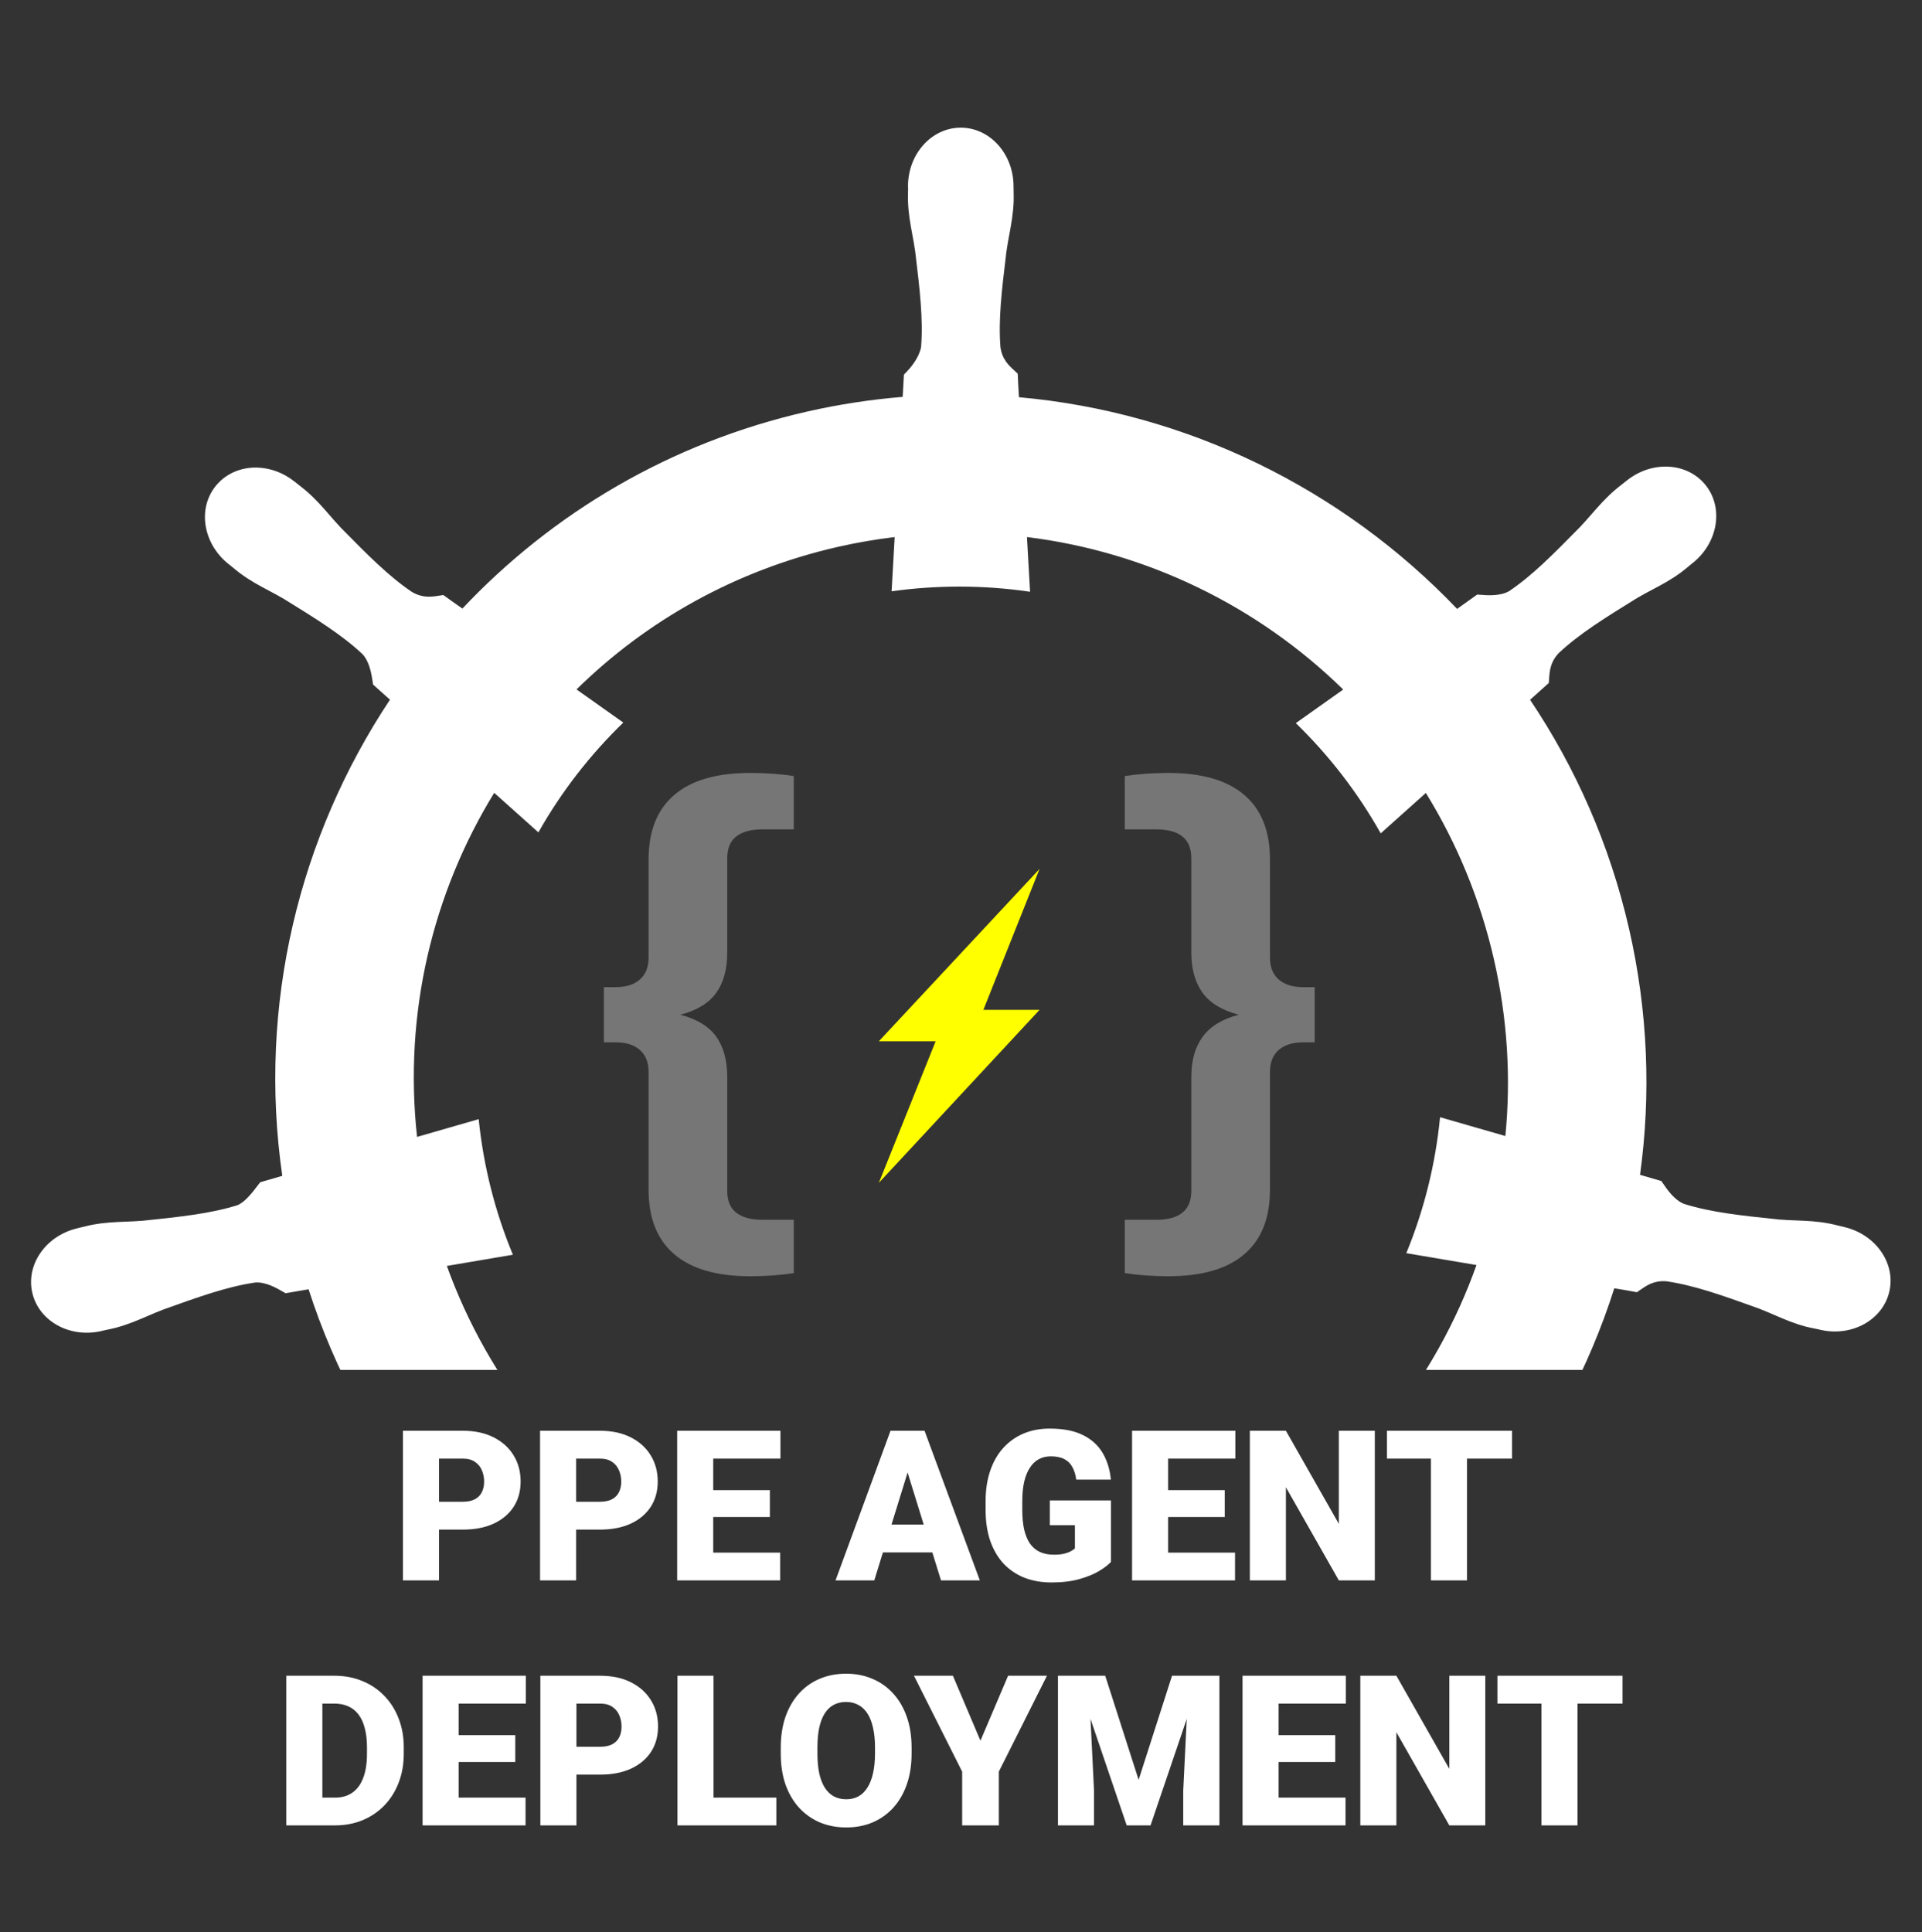 <svg width="557" height="560" viewBox="0 0 557 560" fill="none" xmlns="http://www.w3.org/2000/svg">
<rect x="0" y="0" width="557" height="560" fill="#333333" stroke="none"/>
<g clip-path="url(#clip0_45_234)">
<path d="M210.755 276.051C210.755 280.876 209.689 284.773 207.555 287.742C205.421 290.711 201.96 292.821 197.172 294.074C201.96 295.327 205.421 297.437 207.555 300.406C209.689 303.375 210.755 307.272 210.755 312.097V345.081C210.755 347.957 211.614 350.068 213.332 351.414C215.049 352.805 217.625 353.501 221.061 353.501H230.038V368.949C226.239 369.552 222.023 369.854 217.391 369.854C207.659 369.854 200.32 367.72 195.376 363.452C190.432 359.23 187.959 352.991 187.959 344.733V310.636C187.959 307.899 187.127 305.788 185.461 304.303C183.796 302.819 181.48 302.076 178.513 302.076H175V286.071H178.513C181.48 286.071 183.796 285.329 185.461 283.845C187.127 282.36 187.959 280.249 187.959 277.512V249.121C187.959 240.863 190.432 234.624 195.376 230.402C200.32 226.134 207.659 224 217.391 224C222.023 224 226.239 224.302 230.038 224.905V240.353H221.061C217.625 240.353 215.049 241.049 213.332 242.441C211.614 243.786 210.755 245.897 210.755 248.773V276.051Z" fill="#767677"/>
<path d="M381 286.071V302.076H377.565C374.598 302.076 372.256 302.819 370.539 304.303C368.873 305.788 368.041 307.899 368.041 310.636V344.733C368.041 352.991 365.568 359.23 360.624 363.452C355.68 367.72 348.341 369.854 338.609 369.854C334.081 369.854 329.865 369.552 325.962 368.949V353.501H335.018C338.453 353.501 341.003 352.805 342.668 351.414C344.386 350.068 345.245 347.957 345.245 345.081V312.097C345.245 307.319 346.338 303.445 348.523 300.476C350.709 297.461 354.196 295.327 358.985 294.074C354.196 292.821 350.709 290.711 348.523 287.742C346.338 284.726 345.245 280.829 345.245 276.051V248.773C345.245 245.897 344.386 243.786 342.668 242.441C341.003 241.049 338.453 240.353 335.018 240.353H325.962V224.905C329.865 224.302 334.081 224 338.609 224C348.341 224 355.68 226.134 360.624 230.402C365.568 234.624 368.041 240.863 368.041 249.121V277.512C368.041 280.249 368.873 282.36 370.539 283.845C372.256 285.329 374.598 286.071 377.565 286.071H381Z" fill="#767677"/>
<path d="M254.693 301.759L301.262 251.818L284.991 292.662H301.262L254.693 342.788L271.151 301.759H254.693Z" fill="#FFFF00"/>
<path fill-rule="evenodd" clip-rule="evenodd" d="M263.136 53.995C263.135 44.61 269.984 37.001 278.432 37C286.879 37 293.726 44.61 293.727 53.995C293.729 54.465 293.74 54.991 293.75 55.529C293.769 56.517 293.79 57.546 293.76 58.342C293.627 61.917 293.068 64.937 292.498 68.012C292.205 69.595 291.91 71.192 291.668 72.887L291.57 73.7C290.326 84.012 289.288 92.62 289.936 100.635C290.458 104.188 292.321 105.886 294.102 107.509C294.384 107.766 294.664 108.022 294.936 108.282C294.982 109.392 295.16 113.075 295.296 115.114C343.93 119.434 389.097 141.675 422.271 176.46L428.088 172.309C428.32 172.323 428.586 172.343 428.878 172.366C431.064 172.534 434.754 172.819 437.37 171.297C444.052 166.798 450.153 160.6 457.457 153.179L457.993 152.634C459.146 151.412 460.196 150.209 461.236 149.018C463.316 146.637 465.355 144.301 468.092 141.946C468.766 141.367 469.687 140.648 470.539 139.982C470.873 139.72 471.197 139.467 471.491 139.234C478.829 133.38 489.037 134.003 494.305 140.607C499.573 147.21 497.883 157.305 490.547 163.158C490.202 163.435 489.823 163.748 489.434 164.068C488.655 164.711 487.837 165.385 487.179 165.871C484.329 167.976 481.625 169.409 478.881 170.863C477.43 171.632 475.967 172.406 474.466 173.29C465.318 178.94 457.733 183.624 451.718 189.272C449.257 191.905 449.088 194.417 448.925 196.826C448.9 197.197 448.875 197.566 448.842 197.933C448.432 198.31 447.521 199.124 446.51 200.027C445.43 200.992 444.236 202.059 443.417 202.803C456.601 222.427 466.486 244.7 472.08 269.052C477.622 293.18 478.486 317.294 475.283 340.466L481.461 342.262C481.591 342.447 481.738 342.663 481.9 342.902C483.12 344.696 485.23 347.799 488.062 348.897C495.85 351.35 504.604 352.268 515.148 353.373L515.484 353.408C517.209 353.551 518.852 353.616 520.483 353.68C523.598 353.802 526.664 353.923 530.158 354.585C530.959 354.736 531.991 354.992 532.974 355.236C533.554 355.38 534.116 355.52 534.603 355.631C543.62 357.806 549.407 366.095 547.546 374.26C545.683 382.426 536.876 387.39 527.806 385.438C527.773 385.43 527.732 385.426 527.691 385.421C527.651 385.417 527.61 385.412 527.576 385.405C527.524 385.393 527.474 385.374 527.425 385.355C527.378 385.337 527.332 385.319 527.282 385.307C526.822 385.206 526.32 385.105 525.814 385.003C524.928 384.826 524.031 384.645 523.328 384.457C519.888 383.536 517.071 382.317 514.208 381.077C512.716 380.431 511.212 379.78 509.601 379.163L509.126 378.993C499.217 375.439 490.969 372.481 482.931 371.319C479.354 371.036 477.289 372.471 475.313 373.844C474.997 374.063 474.684 374.28 474.368 374.489C473.251 374.265 469.811 373.656 467.831 373.345C453.174 419.406 421.964 459.288 379.652 484.272C379.887 484.839 380.174 485.612 380.476 486.421C381.111 488.128 381.808 489.999 382.201 490.449C382.067 490.805 381.924 491.159 381.781 491.515C380.884 493.74 379.954 496.047 381.024 499.469C383.993 507.169 388.797 514.695 394.588 523.754C395.546 525.184 396.512 526.502 397.47 527.807C399.314 530.321 401.126 532.792 402.792 535.945C403.208 536.733 403.718 537.812 404.186 538.802C404.399 539.252 404.603 539.684 404.786 540.062C408.718 548.473 405.832 558.16 398.281 561.797C390.671 565.463 381.208 561.591 377.135 553.135C376.962 552.78 376.769 552.39 376.569 551.987C376.095 551.033 375.586 550.009 375.239 549.213C373.804 545.926 372.989 542.95 372.16 539.92C371.736 538.374 371.309 536.814 370.794 535.193L370.645 534.754C367.239 524.775 364.411 516.49 360.303 509.471C358.281 506.481 355.862 505.754 353.545 505.057C353.191 504.95 352.839 504.845 352.492 504.732C352.24 504.299 351.634 503.201 350.973 502.003C350.357 500.886 349.693 499.682 349.223 498.849C340.668 502.087 331.898 504.73 322.978 506.759C283.29 515.77 243.559 512.113 208.064 498.489L204.6 504.764C202.021 505.454 199.535 506.155 198.008 507.975C194.093 512.645 191.832 519.301 189.429 526.372C188.412 529.365 187.37 532.431 186.166 535.454C185.644 537.101 185.215 538.683 184.791 540.252C183.977 543.257 183.178 546.213 181.754 549.475C181.425 550.229 180.946 551.183 180.492 552.091C180.268 552.537 180.05 552.972 179.859 553.366C179.857 553.37 179.858 553.375 179.859 553.381C179.86 553.386 179.861 553.392 179.859 553.397C179.855 553.403 179.849 553.408 179.842 553.414C179.835 553.419 179.828 553.424 179.825 553.43C175.743 561.858 166.312 565.716 158.712 562.059C151.161 558.422 148.277 548.735 152.208 540.324C152.422 539.881 152.661 539.365 152.907 538.832C153.334 537.907 153.785 536.933 154.169 536.206C155.841 533.04 157.662 530.547 159.514 528.013C160.464 526.712 161.422 525.401 162.373 523.982C168.164 514.923 173.249 506.796 176.217 499.099C176.964 496.54 175.859 493.038 174.857 490.449L177.636 483.782C136.921 459.656 104.766 421.208 89.424 373.638L82.756 374.783C82.555 374.67 82.33 374.54 82.086 374.398C80.161 373.281 76.99 371.441 73.965 371.677C65.923 372.841 57.673 375.8 47.759 379.355L47.295 379.521C45.711 380.129 44.231 380.765 42.764 381.395C39.875 382.636 37.039 383.855 33.568 384.784C32.781 384.995 31.752 385.212 30.768 385.419C30.369 385.503 29.977 385.586 29.613 385.666C29.564 385.678 29.517 385.696 29.471 385.714C29.422 385.733 29.372 385.752 29.32 385.764C29.285 385.772 29.245 385.776 29.205 385.78C29.164 385.785 29.123 385.789 29.09 385.797C20.021 387.751 11.215 382.786 9.349 374.62C7.485 366.454 13.276 358.168 22.291 355.99C22.326 355.982 22.366 355.969 22.407 355.957C22.446 355.945 22.486 355.932 22.52 355.925L22.651 355.891C23.043 355.799 23.467 355.696 23.901 355.59C24.887 355.35 25.923 355.098 26.736 354.944C30.225 354.283 33.288 354.163 36.397 354.04C38.033 353.976 39.682 353.911 41.412 353.767L41.768 353.73C52.302 352.625 61.05 351.708 68.832 349.257C71.039 348.352 73.159 345.566 74.788 343.426C75.002 343.145 75.207 342.875 75.403 342.622L81.809 340.76C74.631 291.052 86.776 242.266 113.02 202.77L108.118 198.391C108.084 198.182 108.049 197.943 108.01 197.68C107.693 195.54 107.138 191.796 105.046 189.566C99.033 183.919 91.452 179.237 82.308 173.59L82.298 173.584C80.809 172.708 79.362 171.939 77.929 171.176C75.181 169.715 72.48 168.279 69.617 166.165C68.953 165.674 68.13 164.997 67.346 164.352C67.037 164.097 66.733 163.847 66.448 163.616C66.412 163.588 66.376 163.563 66.339 163.539C66.299 163.511 66.258 163.483 66.218 163.452C58.88 157.601 57.193 147.505 62.46 140.901C65.422 137.186 69.948 135.347 74.651 135.508C78.308 135.633 82.094 136.968 85.305 139.527C85.591 139.754 85.905 139.999 86.23 140.253C87.091 140.926 88.027 141.658 88.704 142.24C91.421 144.577 93.435 146.895 95.489 149.258C96.539 150.467 97.6 151.687 98.77 152.928L99.033 153.195C106.459 160.738 112.628 167.004 119.394 171.557C122.513 173.374 125.003 172.981 127.391 172.604C127.756 172.546 128.118 172.489 128.48 172.44C130.304 173.771 132.145 175.079 134.004 176.362C160.038 148.74 194.233 128.282 233.95 119.264C243.055 117.201 252.295 115.781 261.599 115.015L261.959 108.544C263.995 106.572 266.28 103.736 266.927 100.635C267.587 92.463 266.528 83.675 265.252 73.093L265.228 72.887C264.986 71.192 264.69 69.595 264.397 68.012C263.828 64.936 263.268 61.916 263.136 58.342C263.108 57.583 263.127 56.624 263.147 55.685C263.155 55.252 263.164 54.823 263.168 54.42C263.167 54.353 263.159 54.287 263.152 54.221C263.144 54.147 263.136 54.072 263.136 53.995ZM258.389 171.363L259.279 155.641C253.798 156.298 248.355 157.237 242.97 158.452C213.163 165.219 187.3 179.914 167.079 199.796L180.633 209.404C170.988 218.741 162.681 229.453 156.03 241.224L143.221 229.767C125.392 258.811 116.946 293.646 120.865 329.483L138.724 324.329C140.126 338.117 143.529 351.314 148.637 363.624L129.494 366.873C141.679 400.591 164.461 428.071 193.063 446.425L201.098 427.006C212.394 434.446 224.832 440.293 238.092 444.23L227.641 463.126C254.512 472.282 284.188 474.33 313.959 467.571C319.214 466.382 324.406 464.931 329.516 463.223L318.848 443.947C332.082 439.917 344.485 433.978 355.737 426.452L364.127 446.718C393.93 427.732 416.236 399.362 427.892 366.611L407.549 363.172C412.623 350.825 415.982 337.592 417.331 323.77L436.259 329.222C437.898 312.525 436.9 295.249 432.926 277.942C428.902 260.424 422.143 244.266 413.218 229.798L400.132 241.51C393.491 229.694 385.185 218.939 375.532 209.563L389.261 199.829C364.6 175.679 332.416 159.921 297.617 155.641L298.516 171.493C291.82 170.509 284.969 170 278 170C271.344 170 264.797 170.464 258.389 171.363Z" fill="white"/>
</g>
<path d="M134.08 443.286H123.298V435.214H134.08C135.549 435.214 136.741 434.966 137.654 434.47C138.568 433.973 139.233 433.288 139.65 432.415C140.087 431.521 140.305 430.518 140.305 429.406C140.305 428.215 140.087 427.113 139.65 426.1C139.233 425.087 138.568 424.273 137.654 423.658C136.741 423.022 135.549 422.705 134.08 422.705H127.229V458H116.775V414.633H134.08C137.555 414.633 140.543 415.268 143.045 416.539C145.567 417.81 147.503 419.557 148.854 421.781C150.204 423.985 150.879 426.507 150.879 429.347C150.879 432.146 150.204 434.589 148.854 436.674C147.503 438.759 145.567 440.387 143.045 441.559C140.543 442.71 137.555 443.286 134.08 443.286ZM173.813 443.286H163.031V435.214H173.813C175.283 435.214 176.474 434.966 177.388 434.47C178.301 433.973 178.966 433.288 179.383 432.415C179.82 431.521 180.039 430.518 180.039 429.406C180.039 428.215 179.82 427.113 179.383 426.1C178.966 425.087 178.301 424.273 177.388 423.658C176.474 423.022 175.283 422.705 173.813 422.705H166.963V458H156.508V414.633H173.813C177.288 414.633 180.277 415.268 182.779 416.539C185.301 417.81 187.237 419.557 188.587 421.781C189.937 423.985 190.612 426.507 190.612 429.347C190.612 432.146 189.937 434.589 188.587 436.674C187.237 438.759 185.301 440.387 182.779 441.559C180.277 442.71 177.288 443.286 173.813 443.286ZM226.086 449.958V458H202.973V449.958H226.086ZM206.696 414.633V458H196.242V414.633H206.696ZM223.108 431.849V439.623H202.973V431.849H223.108ZM226.176 414.633V422.705H202.973V414.633H226.176ZM263.943 423.747L253.37 458H242.141L258.076 414.633H265.194L263.943 423.747ZM272.7 458L262.097 423.747L260.727 414.633H267.935L283.959 458H272.7ZM272.283 441.827V449.898H250.034V441.827H272.283ZM321.965 434.827V452.639C321.23 453.453 320.098 454.326 318.569 455.26C317.06 456.173 315.154 456.958 312.851 457.613C310.547 458.268 307.837 458.596 304.719 458.596C301.84 458.596 299.229 458.139 296.886 457.226C294.543 456.292 292.527 454.932 290.839 453.145C289.171 451.338 287.881 449.134 286.967 446.533C286.074 443.912 285.627 440.913 285.627 437.538V435.125C285.627 431.749 286.084 428.751 286.997 426.13C287.91 423.509 289.191 421.305 290.839 419.518C292.507 417.711 294.463 416.34 296.707 415.407C298.971 414.474 301.453 414.007 304.153 414.007C308.145 414.007 311.391 414.643 313.893 415.914C316.395 417.165 318.291 418.902 319.582 421.126C320.873 423.33 321.657 425.882 321.935 428.781H311.897C311.699 427.351 311.322 426.14 310.766 425.147C310.229 424.134 309.455 423.37 308.442 422.854C307.43 422.317 306.119 422.049 304.511 422.049C303.26 422.049 302.118 422.317 301.085 422.854C300.073 423.39 299.209 424.204 298.494 425.296C297.779 426.368 297.223 427.718 296.826 429.347C296.449 430.975 296.26 432.881 296.26 435.065V437.538C296.26 439.702 296.439 441.598 296.796 443.227C297.174 444.855 297.73 446.215 298.464 447.307C299.219 448.379 300.172 449.194 301.324 449.75C302.495 450.286 303.875 450.554 305.464 450.554C306.576 450.554 307.529 450.464 308.323 450.286C309.118 450.087 309.773 449.849 310.289 449.571C310.825 449.273 311.232 448.995 311.51 448.737V442.005H304.243V434.827H321.965ZM357.916 449.958V458H334.802V449.958H357.916ZM338.525 414.633V458H328.071V414.633H338.525ZM354.937 431.849V439.623H334.802V431.849H354.937ZM358.005 414.633V422.705H334.802V414.633H358.005ZM398.423 414.633V458H387.999L372.659 431.015V458H362.205V414.633H372.659L387.999 441.618V414.633H398.423ZM425.141 414.633V458H414.686V414.633H425.141ZM438.187 414.633V422.705H401.938V414.633H438.187ZM97.057 529H87.436L87.496 520.958H97.057C99.043 520.958 100.721 520.481 102.091 519.528C103.481 518.575 104.533 517.155 105.248 515.269C105.983 513.363 106.35 511.02 106.35 508.24V506.363C106.35 504.278 106.142 502.451 105.725 500.883C105.327 499.294 104.732 497.974 103.938 496.921C103.143 495.849 102.15 495.045 100.959 494.509C99.787 493.973 98.437 493.705 96.908 493.705H87.258V485.633H96.908C99.847 485.633 102.538 486.139 104.98 487.152C107.442 488.145 109.567 489.574 111.354 491.441C113.161 493.288 114.551 495.482 115.524 498.023C116.517 500.545 117.013 503.345 117.013 506.423V508.24C117.013 511.298 116.517 514.097 115.524 516.639C114.551 519.181 113.171 521.375 111.384 523.222C109.597 525.068 107.482 526.498 105.04 527.511C102.617 528.504 99.956 529 97.057 529ZM93.423 485.633V529H82.969V485.633H93.423ZM152.309 520.958V529H129.195V520.958H152.309ZM132.918 485.633V529H122.464V485.633H132.918ZM149.33 502.849V510.623H129.195V502.849H149.33ZM152.398 485.633V493.705H129.195V485.633H152.398ZM173.903 514.286H163.121V506.214H173.903C175.372 506.214 176.564 505.966 177.477 505.47C178.39 504.973 179.056 504.288 179.473 503.415C179.91 502.521 180.128 501.518 180.128 500.406C180.128 499.215 179.91 498.113 179.473 497.1C179.056 496.087 178.39 495.273 177.477 494.658C176.564 494.022 175.372 493.705 173.903 493.705H167.052V529H156.598V485.633H173.903C177.378 485.633 180.366 486.268 182.868 487.539C185.39 488.81 187.326 490.557 188.676 492.781C190.027 494.985 190.702 497.507 190.702 500.347C190.702 503.146 190.027 505.589 188.676 507.674C187.326 509.759 185.39 511.387 182.868 512.559C180.366 513.71 177.378 514.286 173.903 514.286ZM224.984 520.958V529H203.062V520.958H224.984ZM206.786 485.633V529H196.331V485.633H206.786ZM264.182 506.453V508.21C264.182 511.526 263.715 514.505 262.782 517.146C261.868 519.767 260.568 522.01 258.88 523.877C257.192 525.724 255.196 527.143 252.893 528.136C250.59 529.109 248.048 529.596 245.268 529.596C242.468 529.596 239.907 529.109 237.583 528.136C235.28 527.143 233.275 525.724 231.567 523.877C229.879 522.01 228.569 519.767 227.635 517.146C226.722 514.505 226.265 511.526 226.265 508.21V506.453C226.265 503.137 226.722 500.158 227.635 497.517C228.569 494.876 229.869 492.632 231.537 490.786C233.225 488.919 235.221 487.499 237.524 486.526C239.847 485.534 242.409 485.037 245.208 485.037C247.988 485.037 250.53 485.534 252.833 486.526C255.157 487.499 257.162 488.919 258.85 490.786C260.538 492.632 261.848 494.876 262.782 497.517C263.715 500.158 264.182 503.137 264.182 506.453ZM253.578 508.21V506.393C253.578 504.249 253.389 502.362 253.012 500.734C252.655 499.086 252.119 497.706 251.404 496.594C250.689 495.482 249.805 494.648 248.753 494.092C247.72 493.516 246.539 493.228 245.208 493.228C243.819 493.228 242.607 493.516 241.575 494.092C240.542 494.648 239.678 495.482 238.983 496.594C238.288 497.706 237.762 499.086 237.405 500.734C237.067 502.362 236.898 504.249 236.898 506.393V508.21C236.898 510.335 237.067 512.221 237.405 513.869C237.762 515.497 238.288 516.877 238.983 518.009C239.698 519.141 240.572 519.995 241.604 520.571C242.657 521.147 243.878 521.435 245.268 521.435C246.598 521.435 247.78 521.147 248.812 520.571C249.845 519.995 250.709 519.141 251.404 518.009C252.119 516.877 252.655 515.497 253.012 513.869C253.389 512.221 253.578 510.335 253.578 508.21ZM276.155 485.633L284.138 504.457L292.15 485.633H303.409L289.469 513.422V529H278.836V513.422L264.867 485.633H276.155ZM311.778 485.633H320.297L329.977 515.805L339.657 485.633H348.176L333.432 529H326.522L311.778 485.633ZM306.596 485.633H315.412L317.05 518.873V529H306.596V485.633ZM344.542 485.633H353.388V529H342.904V518.873L344.542 485.633ZM389.935 520.958V529H366.821V520.958H389.935ZM370.544 485.633V529H360.09V485.633H370.544ZM386.956 502.849V510.623H366.821V502.849H386.956ZM390.024 485.633V493.705H366.821V485.633H390.024ZM430.442 485.633V529H420.018L404.678 502.015V529H394.224V485.633H404.678L420.018 512.618V485.633H430.442ZM457.16 485.633V529H446.705V485.633H457.16ZM470.206 485.633V493.705H433.957V485.633H470.206Z" fill="white"/>
<defs>
<clipPath id="clip0_45_234">
<rect width="551" height="397" fill="white" transform="translate(5)"/>
</clipPath>
</defs>
</svg>
